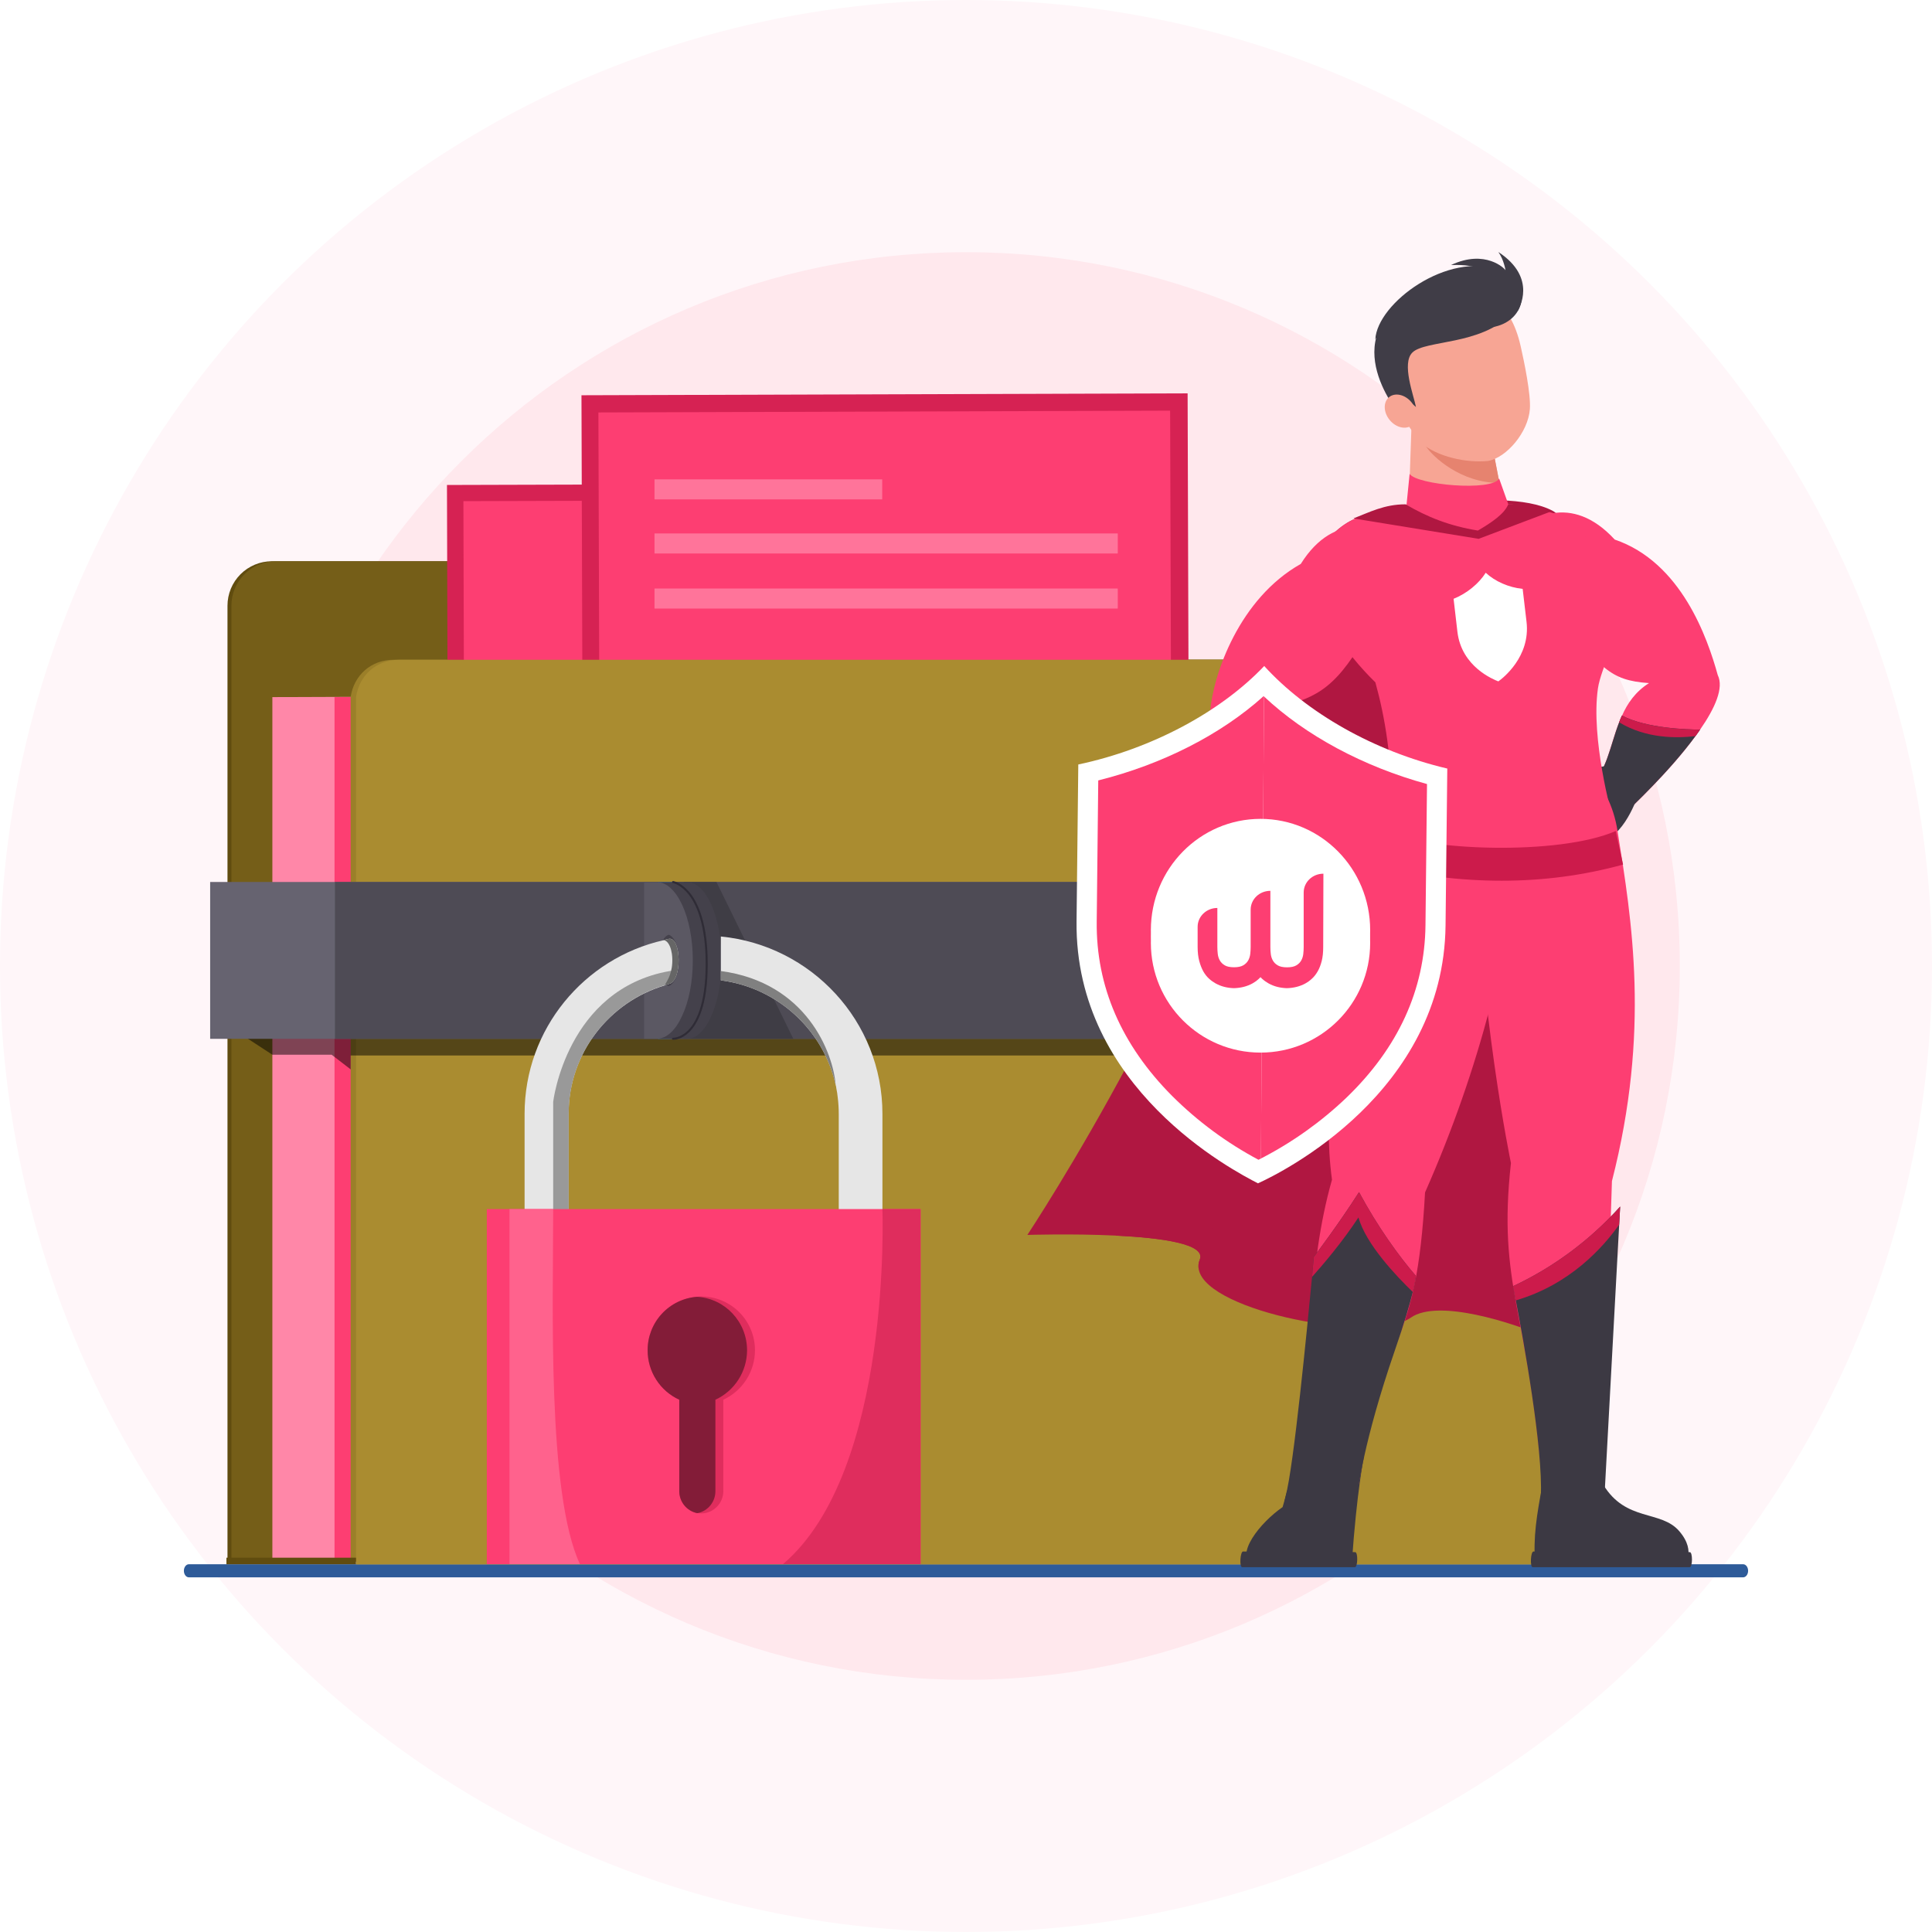 <svg width="452" height="452" viewBox="0 0 452 452" fill="none" xmlns="http://www.w3.org/2000/svg">
<circle cx="226" cy="226" r="226" fill="#FFF6F9"/>
<path d="M226 393C318.232 393 393 318.232 393 226C393 133.768 318.232 59 226 59C133.768 59 59 133.768 59 226C59 318.232 133.768 393 226 393Z" fill="#FFE8ED"/>
<path d="M44.186 369.024H407.814C408.123 369.024 408.419 368.863 408.637 368.576C408.856 368.289 408.978 367.899 408.978 367.493C408.978 367.087 408.856 366.698 408.637 366.41C408.419 366.123 408.123 365.962 407.814 365.962H44.186C43.877 365.962 43.581 366.123 43.363 366.41C43.144 366.698 43.022 367.087 43.022 367.493C43.022 367.899 43.144 368.289 43.363 368.576C43.581 368.863 43.877 369.024 44.186 369.024Z" fill="#2E5B99"/>
<path d="M184.546 154.352V141.705C184.546 138.947 183.452 136.302 181.504 134.352C179.557 132.402 176.915 131.306 174.161 131.306H63.606C60.852 131.306 58.211 132.402 56.263 134.352C54.316 136.302 53.221 138.947 53.221 141.705V365.277H339.195V154.352H184.546Z" fill="#604C0F"/>
<path d="M185.464 154.352V141.705C185.464 138.947 184.37 136.302 182.423 134.352C180.475 132.402 177.834 131.306 175.08 131.306H64.525C61.771 131.306 59.129 132.402 57.182 134.352C55.234 136.302 54.14 138.947 54.14 141.705V365.277H340.113V154.352H185.464Z" fill="#755E18"/>
<path d="M63.721 163.092V365.283H328.633V162.099L63.721 163.092Z" fill="#FF87A8"/>
<path d="M78.265 163.092V365.283H343.177V162.099L78.265 163.092Z" fill="#FD3E72"/>
<path d="M353.857 154.354H92.142C86.771 154.354 82.814 157.993 82.042 163.028V365.283H367.677V168.159C367.745 160.894 361.196 154.354 353.857 154.354Z" fill="#9B7F29"/>
<path d="M257.857 229.438L104.896 229.866L104.571 113.462L257.532 113.034L257.857 229.438Z" fill="#D62253"/>
<path d="M253.85 223.855L108.713 224.261L108.415 117.248L253.552 116.842L253.85 223.855Z" fill="#FD3E72"/>
<path d="M120.947 215.636L214.217 215.374L163.22 166.384L120.947 215.636Z" fill="#E3EEFF"/>
<path d="M163.358 215.518L241.726 215.297L199.201 174.807L163.358 215.518Z" fill="#E3EEFF"/>
<path d="M184.714 163.134C180.496 158.91 180.496 152.061 184.714 147.837C188.932 143.613 195.772 143.613 199.99 147.837C204.208 152.061 204.208 158.91 199.99 163.134C195.772 167.358 188.932 167.358 184.714 163.134Z" fill="#E3EEFF"/>
<path d="M278.234 215.514L136.426 215.96L136.038 92.471L277.847 92.024L278.234 215.514Z" fill="#D62253"/>
<path d="M274.111 209.599L140.356 210.02L140 96.495L273.755 96.074L274.111 209.599Z" fill="#FD3E72"/>
<path d="M153.125 112.147H206.395V116.834H153.125V112.147Z" fill="#FF749A"/>
<path d="M261.505 129.49H153.125V124.804L261.505 124.804V129.49Z" fill="#FF749A"/>
<path d="M261.505 142.374H153.125V137.687H261.505V142.374Z" fill="#FF749A"/>
<path d="M355.117 154.354H93.403C88.032 154.354 84.075 157.993 83.303 163.028V366.007H368.938V168.159C368.998 160.894 362.454 154.354 355.117 154.354Z" fill="#AA8C30"/>
<path d="M83.292 365.962H52.974V364.431H83.292V365.962Z" fill="#604C0F"/>
<g style="mix-blend-mode:darken" opacity="0.5">
<path d="M53.222 239.901L63.721 246.759H77.591L82.043 250.189V246.931H367.677V239.901H53.222Z" fill="black"/>
</g>
<path d="M373.498 243.039L49.166 243.039L49.166 206.344L373.498 206.344V243.039Z" fill="#666370"/>
<path d="M373.498 243.039L78.363 243.039V206.344L373.498 206.344V243.039Z" fill="#4E4B55"/>
<path d="M159.952 206.344V243.026H185.597L167.617 206.344H159.952Z" fill="#3F3D45"/>
<path d="M168.817 224.651C168.817 229.727 167.922 234.322 166.441 237.626C164.989 241.011 162.969 243.026 160.736 243.026H153.933V206.356H160.736C165.202 206.356 168.817 214.579 168.817 224.651ZM162.371 230.695C163.646 230.291 164.64 227.796 164.64 224.651C164.64 221.589 163.646 219.093 162.371 218.686C161.095 219.089 160.103 221.589 160.103 224.651C160.097 227.796 161.089 230.291 162.366 230.695H162.371Z" fill="#44414B"/>
<path d="M165.347 224.651C165.347 229.727 164.419 234.322 162.862 237.626C161.342 241.011 159.229 243.026 156.892 243.026H153.926V206.356H156.892C161.564 206.356 165.347 214.579 165.347 224.651ZM162.083 224.651C162.083 221.589 160.155 219.093 158.821 218.686C157.485 219.089 156.448 221.589 156.448 224.651C156.448 227.796 157.485 230.291 158.821 230.695C160.155 230.291 162.083 227.796 162.083 224.651Z" fill="#3F9EE6"/>
<path d="M165.553 224.651C165.553 229.727 164.658 234.322 163.179 237.626C161.727 241.011 159.705 243.026 157.474 243.026H150.67V206.356H157.474C161.938 206.356 165.553 214.579 165.553 224.651ZM159.107 230.695C160.382 230.291 161.374 227.796 161.374 224.651C161.374 221.589 160.382 219.093 159.107 218.686C157.831 219.089 156.839 221.589 156.839 224.651C156.83 227.796 157.827 230.291 159.104 230.695H159.107Z" fill="#44414B"/>
<path d="M162.085 224.651C162.085 229.727 161.157 234.322 159.6 237.626C158.079 241.011 155.967 243.026 153.63 243.026H150.663V206.356H153.63C158.301 206.356 162.085 214.579 162.085 224.651ZM158.821 224.651C158.821 221.589 157.782 219.093 156.448 218.686C155.113 219.089 154.074 221.589 154.074 224.651C154.074 227.796 155.113 230.291 156.448 230.695C157.782 230.291 158.821 227.796 158.821 224.651Z" fill="#5B5863"/>
<path d="M157.506 243.265C157.795 243.265 159.454 243.187 161.209 241.5C163.202 239.586 165.574 235.261 165.574 225.529C165.574 216.26 163.41 211.488 161.594 209.117C159.594 206.505 157.598 206.136 157.514 206.12C157.451 206.109 157.387 206.124 157.335 206.16C157.284 206.197 157.249 206.253 157.238 206.315C157.227 206.378 157.242 206.442 157.278 206.494C157.315 206.545 157.371 206.58 157.433 206.591C157.451 206.591 159.36 206.961 161.248 209.449C163.005 211.765 165.098 216.441 165.098 225.529C165.098 235.071 162.813 239.284 160.898 241.14C159.155 242.824 157.496 242.789 157.483 242.788C157.42 242.785 157.358 242.808 157.312 242.851C157.265 242.893 157.238 242.953 157.235 243.016C157.233 243.079 157.255 243.141 157.298 243.188C157.341 243.234 157.4 243.262 157.463 243.265H157.506Z" fill="#2F2C36"/>
<path d="M156.45 230.203C156.128 230.284 155.89 230.365 155.567 230.445C155.648 230.526 155.648 230.526 155.567 230.526C142.608 234.395 133.031 246.321 133.031 260.587V291.221H122.729V260.587C122.729 240.762 136.651 224.16 155.245 219.968C155.636 219.823 156.039 219.716 156.45 219.647C159.429 219.001 159.671 229.721 156.45 230.203Z" fill="#E6E6E6"/>
<path d="M168.647 219.098V229.357C181.925 231.073 192.639 240.934 195.503 253.826C195.589 254.087 195.643 254.357 195.665 254.631C195.811 255.323 195.919 256.023 195.987 256.727C196.148 258.01 196.228 259.301 196.229 260.594V291.229H206.45V260.594C206.445 238.929 189.817 221.178 168.647 219.098Z" fill="#E6E6E6"/>
<path d="M156.688 227.177C132.532 231.419 129.422 257.756 129.422 257.756V291.23H133.045V260.595C133.045 246.029 143.018 233.854 156.443 230.225C157.469 229.892 158.108 226.883 158.108 226.883C158.108 226.883 157.474 227.026 156.688 227.177Z" fill="#999999"/>
<path d="M168.647 227.177V229.357C181.925 231.073 192.639 240.934 195.503 253.826C194.92 246.302 188.689 229.857 168.647 227.177Z" fill="#808080"/>
<path d="M156.45 230.203C156.128 230.284 155.89 230.365 155.567 230.445C155.809 229.8 157.118 228.335 157.279 225.275C157.44 222.13 156.373 220.004 155.245 219.968C155.636 219.823 156.039 219.716 156.45 219.647C159.429 219.001 159.671 229.721 156.45 230.203Z" fill="#666666"/>
<path d="M113.889 282.869H215.379V365.944H113.889V282.869Z" fill="#FD3E72"/>
<path d="M163.107 303.391C163.425 303.324 163.749 303.297 164.074 303.31C165.726 303.311 167.361 303.638 168.886 304.272C170.412 304.907 171.797 305.836 172.963 307.007C174.129 308.178 175.053 309.568 175.682 311.098C176.311 312.627 176.633 314.266 176.628 315.919C176.62 318.351 175.919 320.73 174.607 322.777C173.295 324.823 171.427 326.452 169.223 327.473V348.865C169.223 351.714 166.896 354.065 164.074 354.065C163.803 354.078 163.531 354.05 163.268 353.982H163.028C161.861 353.727 160.817 353.079 160.07 352.146C159.322 351.214 158.917 350.052 158.921 348.857V327.473C156.711 326.461 154.837 324.833 153.525 322.785C152.212 320.737 151.515 318.353 151.517 315.919C151.502 312.749 152.691 309.691 154.842 307.364C156.994 305.038 159.949 303.618 163.107 303.391Z" fill="#DF2D5D"/>
<path d="M163.107 303.39C169.626 303.796 174.779 309.248 174.779 315.919C174.77 318.351 174.068 320.73 172.756 322.776C171.444 324.823 169.576 326.452 167.372 327.472V348.865C167.377 350.061 166.972 351.221 166.225 352.154C165.478 353.087 164.435 353.735 163.268 353.991H163.028C161.861 353.736 160.817 353.088 160.07 352.155C159.322 351.222 158.917 350.061 158.921 348.865V327.472C156.711 326.46 154.837 324.833 153.525 322.784C152.212 320.736 151.515 318.353 151.517 315.919C151.502 312.748 152.691 309.69 154.842 307.364C156.994 305.038 159.949 303.617 163.107 303.39Z" fill="#831C38"/>
<path d="M183.173 365.944H215.376V282.869H206.442C206.442 282.869 208.816 344.166 183.173 365.944Z" fill="#DF2D5D"/>
<path d="M135.679 365.944C127.98 349.462 129.421 305.155 129.421 282.869H119.2V365.944H135.679Z" fill="#FF628D"/>
<path d="M240.358 288.917C240.358 288.917 250.771 288.58 261.031 289.071C271.689 289.591 282.195 291.002 280.693 294.683C280.367 295.447 280.292 296.296 280.48 297.107C282.629 306.951 321.491 314.318 330.065 308.269C336.468 303.76 354.109 309.556 361.337 312.685C375.102 220.418 375.482 126.094 363.296 119.532C351.107 112.999 317.324 121.281 317.324 121.281C317.324 121.281 300.204 125.82 293.221 172.713C286.208 219.573 240.358 288.917 240.358 288.917Z" fill="#B01741"/>
<path d="M280.693 294.683C280.367 295.447 280.292 296.296 280.48 297.107C291.015 264.933 315.822 173.018 306.82 198.084C298.182 222.252 271.077 271.199 261.031 289.08C271.689 289.591 282.196 291.002 280.693 294.683Z" fill="#B01741"/>
<path d="M364.569 143.928C374.585 156.195 376.422 159.168 385.795 159.815C382.64 161.809 380.771 164.507 379.485 167.42H379.455C376.697 173.462 376.3 180.508 371.491 184.472L377.249 190.147L378.719 191.619C378.719 191.619 378.934 191.44 379.301 191.097C381.807 188.766 391.798 179.35 397.742 170.701C401.234 165.681 403.347 160.919 401.877 157.943C399.484 149.294 393.359 131.538 377.772 126.233C367.541 115.099 357.527 121.08 353.975 125.711C349.225 131.907 354.003 145.155 364.569 143.928Z" fill="#FD3E72"/>
<path d="M371.491 184.473L377.249 190.147L379.301 191.092C381.659 188.885 390.665 180.419 396.668 172.2C397.037 171.709 397.404 171.187 397.742 170.696C394.772 170.666 385.209 170.422 379.489 167.415H379.458C379.214 167.937 378.999 168.458 378.814 168.978C376.606 174.628 375.902 180.854 371.491 184.473Z" fill="#3C3943"/>
<path d="M378.81 168.984C385.15 172.85 392.418 172.728 396.666 172.211C397.035 171.72 397.402 171.198 397.741 170.707C394.77 170.677 385.207 170.433 379.487 167.426H379.456C379.209 167.945 378.994 168.464 378.81 168.984Z" fill="#CC1B4B"/>
<path d="M375.802 179.237C375.802 179.237 369.242 179.847 367.256 181.568C365.598 183.013 366.612 184.817 366.612 184.817C363.081 186.805 366.612 194.514 372.776 196.418C378.941 198.323 382.982 186.694 382.982 186.694C382.982 186.694 382.044 179.651 375.802 179.237Z" fill="#3C3943"/>
<path d="M293.039 366.353H315.285C315.689 366.145 316.032 365.836 316.282 365.457C317.428 348.881 319.079 340.894 319.079 340.894L303.579 340.261L300.07 352.591C294.886 356.157 288.697 363.78 293.039 366.353Z" fill="#3C3943"/>
<path d="M316.98 366.652H290.596C289.927 366.652 290.15 362.979 290.82 362.979L317.047 363.126C317.736 363.126 317.668 366.652 316.98 366.652Z" fill="#3C3943"/>
<path d="M326.174 189.837C322.574 199.54 307.249 243.993 311.625 275.996C305.606 297.279 307.496 315.306 302.07 346.388L317.865 347.221C324.285 309.297 331.351 316.535 333.395 278.977C346.41 249.529 353.16 221.632 356.625 192.91C359.992 171.248 333.445 159.878 326.174 189.837Z" fill="#FD3E72"/>
<path d="M317.702 348.828C317.702 348.828 318.884 337.533 326.316 315.982C328.622 309.357 329.874 304.97 330.524 302.272C331.174 299.543 331.254 298.507 331.254 298.507C327.337 293.967 322.365 287.129 317.95 278.909C313.115 286.486 307.364 294.061 307.364 294.061C307.364 294.061 307.218 295.839 306.956 298.753C305.791 310.958 302.659 343.216 300.768 350.061C298.434 358.518 313.119 363.334 317.702 348.828Z" fill="#3C3943"/>
<path d="M306.956 298.745C309.478 295.923 314.021 290.618 317.82 284.822C319.543 291.077 326.772 298.654 330.532 302.272C331.182 299.543 331.263 298.507 331.263 298.507C327.345 293.967 322.373 287.129 317.958 278.909C313.124 286.486 307.373 294.061 307.373 294.061C307.373 294.061 307.217 295.832 306.956 298.745Z" fill="#CC1B4B"/>
<path d="M344.856 193.941C345.97 236.201 353.493 272.096 353.493 272.096C350.308 300.927 357.552 306.302 360.823 347.549L375.1 347.359C375.136 330.617 376.107 309.888 377.122 276.317C386.11 241.233 381.777 215.394 378.429 194.423C374.853 170.601 342.573 162.718 344.856 193.941Z" fill="#FD3E72"/>
<path d="M360.823 347.55C359.55 354.379 358.637 359.707 359.171 365.887L393.748 366.561C393.748 366.561 397.169 363.223 392.867 358.217C388.565 353.212 380.393 356.107 375.1 347.36L360.823 347.55Z" fill="#3C3943"/>
<path d="M395.318 366.652H358.583C357.914 366.652 358.089 362.979 358.763 362.979L395.341 363.126C396.025 363.126 396.006 366.652 395.318 366.652Z" fill="#3C3943"/>
<path d="M353.959 300.922C353.959 300.922 354.206 302.15 354.627 304.235C356.367 313.343 361.031 338.768 360.485 350.208C366.975 357.968 375.412 349.35 375.412 349.35L378.814 286.509L379.047 282.276C372.022 290.118 363.489 296.46 353.959 300.922Z" fill="#3C3943"/>
<path d="M353.957 300.922C353.957 300.922 354.204 302.15 354.625 304.235C367.235 300.555 375.001 291.906 378.811 286.509L379.043 282.276C372.019 290.118 363.487 296.46 353.957 300.922Z" fill="#CC1B4B"/>
<path d="M377.365 191.943C377.365 199.251 325.537 197.143 325.537 189.828C325.716 177.771 324.051 167.849 321.777 159.646C306.238 144.407 307.165 132.574 311.102 126.15C317.892 115.081 352.191 115.708 364.54 120.467C369.444 122.356 376.03 130.053 378.135 142.324C379.209 148.633 374.579 155.98 373.838 161.081C372.159 172.881 377.02 190.249 377.365 191.943Z" fill="#FD3E72"/>
<path d="M345.057 125.488C342.5 123.454 332.3 120.316 329.587 118.091L330.199 100.361L340.226 99.382C343.077 99.622 345.88 100.272 348.546 101.311L350.804 112.987L351.302 115.518C352.439 118.01 350.188 121.015 345.057 125.488Z" fill="#F7A594"/>
<path d="M333.574 104.376C335.146 106.8 341.733 113.008 350.806 112.981L348.852 102.882L333.574 104.376Z" fill="#E6836F"/>
<path d="M355.772 81.018C356.558 84.512 358.179 92.18 357.921 95.72C357.518 101.098 352.503 107.061 348.129 107.845C343.066 108.361 336.239 106.852 332.534 103.662C330.472 101.242 326.479 95.501 324.642 90.474C320.801 79.983 328.199 70.79 337.585 68.667C346.971 66.544 353.321 70.128 355.772 81.018Z" fill="#F7A594"/>
<path d="M327.779 97.392C325.82 93.943 328.421 92.552 331.272 95.223C330.785 92.621 327.822 84.995 330.446 82.465C333.411 79.532 346.457 80.808 353.466 73.49C353.466 73.49 348.242 62.015 331.096 68.794C311.729 79.076 327.779 97.392 327.779 97.392Z" fill="#403D47"/>
<path d="M325.139 98.287C323.647 96.489 323.569 94.09 324.965 92.929C326.361 91.768 328.701 92.284 330.193 94.082C331.685 95.88 331.763 98.279 330.368 99.441C328.972 100.602 326.631 100.085 325.139 98.287Z" fill="#F7A594"/>
<path d="M350.736 111.965C349.022 115.029 331.388 113.435 329.788 110.86L328.808 120.669L345.216 129.992L353.789 120.551L350.736 111.965Z" fill="#FD3E72"/>
<path d="M321.754 79.413C322.237 70.827 338.833 58.711 350.736 63.209C358.764 66.243 356.881 74.777 349.889 76.389C343.726 77.81 326.652 70.411 321.754 79.413Z" fill="#403D47"/>
<path d="M352.218 63.236C352.218 63.236 351.86 60.787 350.546 58.956C359.856 65.067 355.224 72.373 355.115 72.685C351.422 61.452 342.607 61.969 339.477 62.004C347.529 58.212 352.138 62.901 352.218 63.236Z" fill="#403D47"/>
<path d="M378.012 194.423C364.492 200.262 333.25 198.977 323.924 194.504L321.535 202.421C341.844 207.215 361.283 207.349 379.725 202.27L378.012 194.423Z" fill="#CC1B4B"/>
<path d="M287.533 175.852C296.485 185.451 315.342 196.399 315.342 196.399L321.14 188.062C315.136 184.749 311.829 176.161 306.1 170.273C304.13 168.249 301.903 166.562 299.208 165.457C308.34 163.096 312.93 160.826 320.526 146.933C331.154 146.198 333.451 132.275 327.662 127.091C323.311 123.195 312.349 119.117 304.324 131.932C289.989 140 283.864 157.601 283.098 166.556C282.396 169.108 284.326 172.389 287.533 175.852Z" fill="#FD3E72"/>
<path d="M315.949 183.694C315.949 183.694 322.511 183.094 324.778 184.429C326.672 185.546 326.006 187.506 326.006 187.506C329.841 188.815 327.777 197.04 322.067 200.04C316.357 203.039 310.257 192.347 310.257 192.347C310.257 192.347 309.894 185.243 315.949 183.694Z" fill="#231F20"/>
<path d="M287.533 175.852C288.084 176.433 288.666 177.046 289.279 177.629C298.711 186.773 315.342 196.399 315.342 196.399L321.14 188.062C315.963 185.209 312.809 178.461 308.368 172.88C307.662 171.969 306.905 171.099 306.102 170.273C303.865 171.592 297.189 175.119 287.533 175.852Z" fill="#231F20"/>
<path d="M287.533 175.852C288.084 176.433 288.666 177.046 289.279 177.629C297.364 177.231 304.959 174.318 308.359 172.876C307.653 171.966 306.896 171.095 306.093 170.269C303.865 171.592 297.189 175.119 287.533 175.852Z" fill="#66B8FF"/>
<path d="M347.592 133.998C345.98 136.536 343.196 138.838 340.072 140.093C340.099 140.334 340.251 141.666 340.967 147.803C341.929 155.996 349.382 158.96 350.542 159.412C351.525 158.718 358.1 153.674 357.139 145.481C356.422 139.34 356.261 138.008 356.233 137.772C352.931 137.435 349.737 135.997 347.592 133.998Z" fill="white"/>
<path d="M348.442 138.349L348.457 138.359C350.011 139.591 352.066 140.443 354.254 140.76L354.87 145.999C355.151 148.396 354.544 150.684 353.067 152.799C352.357 153.813 351.504 154.719 350.535 155.489L350.46 155.548C349.315 155.074 348.251 154.423 347.307 153.62C345.389 151.994 344.276 149.952 343.995 147.557L343.379 142.325C345.427 141.395 347.221 139.994 348.442 138.349Z" fill="white"/>
<path d="M352.884 117.928C352.005 120.191 349.071 122.184 345.762 124.128C339.042 123.027 333.888 120.944 328.846 117.989C323.884 117.966 320.314 119.877 316.642 121.288L345.93 126.062L363.138 119.556C360.85 118.722 357.574 118.157 352.884 117.928Z" fill="#B01741"/>
<path d="M252.23 178.805C252.23 178.662 252.23 178.597 252.23 178.583C252.232 178.61 252.23 178.805 252.23 178.805Z" fill="#D9FFFF"/>
<path d="M252.23 178.805C252.23 178.662 252.23 178.597 252.23 178.583C252.232 178.61 252.23 178.805 252.23 178.805Z" fill="#D9FFFF"/>
<path d="M295.77 155.815C285.625 166.503 269.495 175.211 252.272 178.854C252.26 179.998 252.19 186.341 251.864 215.577C251.433 254.578 288.545 273.882 294.307 276.844C299.925 274.31 337.759 255.53 338.193 216.529C338.517 187.293 338.587 180.95 338.601 179.806C321.472 175.784 305.682 166.725 295.77 155.815Z" fill="white"/>
<path d="M295.628 162.863C285.705 171.816 271.994 178.819 256.941 182.584L256.583 215.629C256.415 230.748 262.35 244.466 274.226 256.403C280.192 262.347 287 267.378 294.432 271.334L295.006 271.043L295.722 162.945C295.685 162.915 295.654 162.89 295.628 162.863Z" fill="#FD3E72"/>
<path d="M295.713 162.944L294.997 271.042C302.292 267.291 309.013 262.512 314.954 256.852C327.089 245.18 333.329 231.595 333.497 216.476L333.855 183.431C318.945 179.345 305.428 172.075 295.713 162.944Z" fill="#FD3E72"/>
<g filter="url(#filter0_d)">
<g filter="url(#filter1_d)">
<path d="M294.904 239.26C280.736 239.26 269.251 227.775 269.251 213.607C269.251 199.439 280.736 187.954 294.904 187.954C309.072 187.954 320.557 199.439 320.557 213.607C320.557 227.775 309.072 239.26 294.904 239.26Z" fill="white"/>
</g>
<path d="M272.251 213.608C272.251 226.368 282.434 236.638 294.904 236.638C307.374 236.638 317.557 226.368 317.557 213.608C317.557 200.847 307.374 190.577 294.904 190.577C282.434 190.577 272.251 200.847 272.251 213.608Z" fill="white" stroke="white" stroke-width="6"/>
<path d="M309.617 200.404C307.062 200.404 305.003 202.37 305.003 204.809V217.569C305.003 218.103 304.971 218.636 304.907 219.2C304.843 219.749 304.683 220.252 304.428 220.709C304.172 221.167 303.789 221.548 303.278 221.853C302.767 222.158 302.033 222.31 301.107 222.31C300.181 222.31 299.446 222.158 298.935 221.853C298.424 221.548 298.041 221.167 297.786 220.709C297.53 220.252 297.371 219.749 297.307 219.2C297.243 218.651 297.211 218.103 297.211 217.569V204.413C294.656 204.413 292.597 206.379 292.597 208.819V217.554C292.597 218.087 292.565 218.621 292.501 219.185C292.437 219.734 292.277 220.237 292.022 220.694C291.767 221.152 291.383 221.533 290.872 221.838C290.362 222.142 289.627 222.295 288.701 222.295C287.775 222.295 287.041 222.142 286.53 221.838C286.019 221.533 285.636 221.152 285.38 220.694C285.125 220.237 284.965 219.734 284.901 219.185C284.837 218.636 284.805 218.087 284.805 217.554V208.422C282.251 208.422 280.191 210.404 280.191 212.828V217.554C280.191 218.804 280.319 219.902 280.574 220.847C280.83 221.792 281.149 222.6 281.532 223.286C281.931 223.972 282.378 224.536 282.889 224.993C283.4 225.451 283.927 225.816 284.454 226.106C285.683 226.777 287.104 227.143 288.685 227.188C290.298 227.143 291.719 226.777 292.964 226.106C293.491 225.816 294.018 225.451 294.513 224.993C294.64 224.871 294.768 224.749 294.896 224.612C295.024 224.749 295.151 224.871 295.279 224.993C295.79 225.451 296.317 225.816 296.844 226.106C298.073 226.777 299.494 227.143 301.075 227.188C302.687 227.143 304.108 226.777 305.354 226.106C305.881 225.816 306.408 225.451 306.902 224.993C307.413 224.536 307.86 223.972 308.26 223.286C308.659 222.6 308.978 221.792 309.218 220.847C309.457 219.902 309.569 218.819 309.569 217.554L309.617 200.404Z" fill="#FD3E72"/>
</g>
<defs>
<filter id="filter0_d" x="234.251" y="156.577" width="121.306" height="122.061" filterUnits="userSpaceOnUse" color-interpolation-filters="sRGB">
<feFlood flood-opacity="0" result="BackgroundImageFix"/>
<feColorMatrix in="SourceAlpha" type="matrix" values="0 0 0 0 0 0 0 0 0 0 0 0 0 0 0 0 0 0 127 0" result="hardAlpha"/>
<feOffset dy="4"/>
<feGaussianBlur stdDeviation="17.5"/>
<feComposite in2="hardAlpha" operator="out"/>
<feColorMatrix type="matrix" values="0 0 0 0 0 0 0 0 0 0 0 0 0 0 0 0 0 0 0.15 0"/>
<feBlend mode="normal" in2="BackgroundImageFix" result="effect1_dropShadow"/>
<feBlend mode="normal" in="SourceGraphic" in2="effect1_dropShadow" result="shape"/>
</filter>
<filter id="filter1_d" x="252.251" y="173.954" width="85.306" height="85.306" filterUnits="userSpaceOnUse" color-interpolation-filters="sRGB">
<feFlood flood-opacity="0" result="BackgroundImageFix"/>
<feColorMatrix in="SourceAlpha" type="matrix" values="0 0 0 0 0 0 0 0 0 0 0 0 0 0 0 0 0 0 127 0" result="hardAlpha"/>
<feOffset dy="3"/>
<feGaussianBlur stdDeviation="8.5"/>
<feComposite in2="hardAlpha" operator="out"/>
<feColorMatrix type="matrix" values="0 0 0 0 0 0 0 0 0 0 0 0 0 0 0 0 0 0 0.15 0"/>
<feBlend mode="normal" in2="BackgroundImageFix" result="effect1_dropShadow"/>
<feBlend mode="normal" in="SourceGraphic" in2="effect1_dropShadow" result="shape"/>
</filter>
</defs>
</svg>
